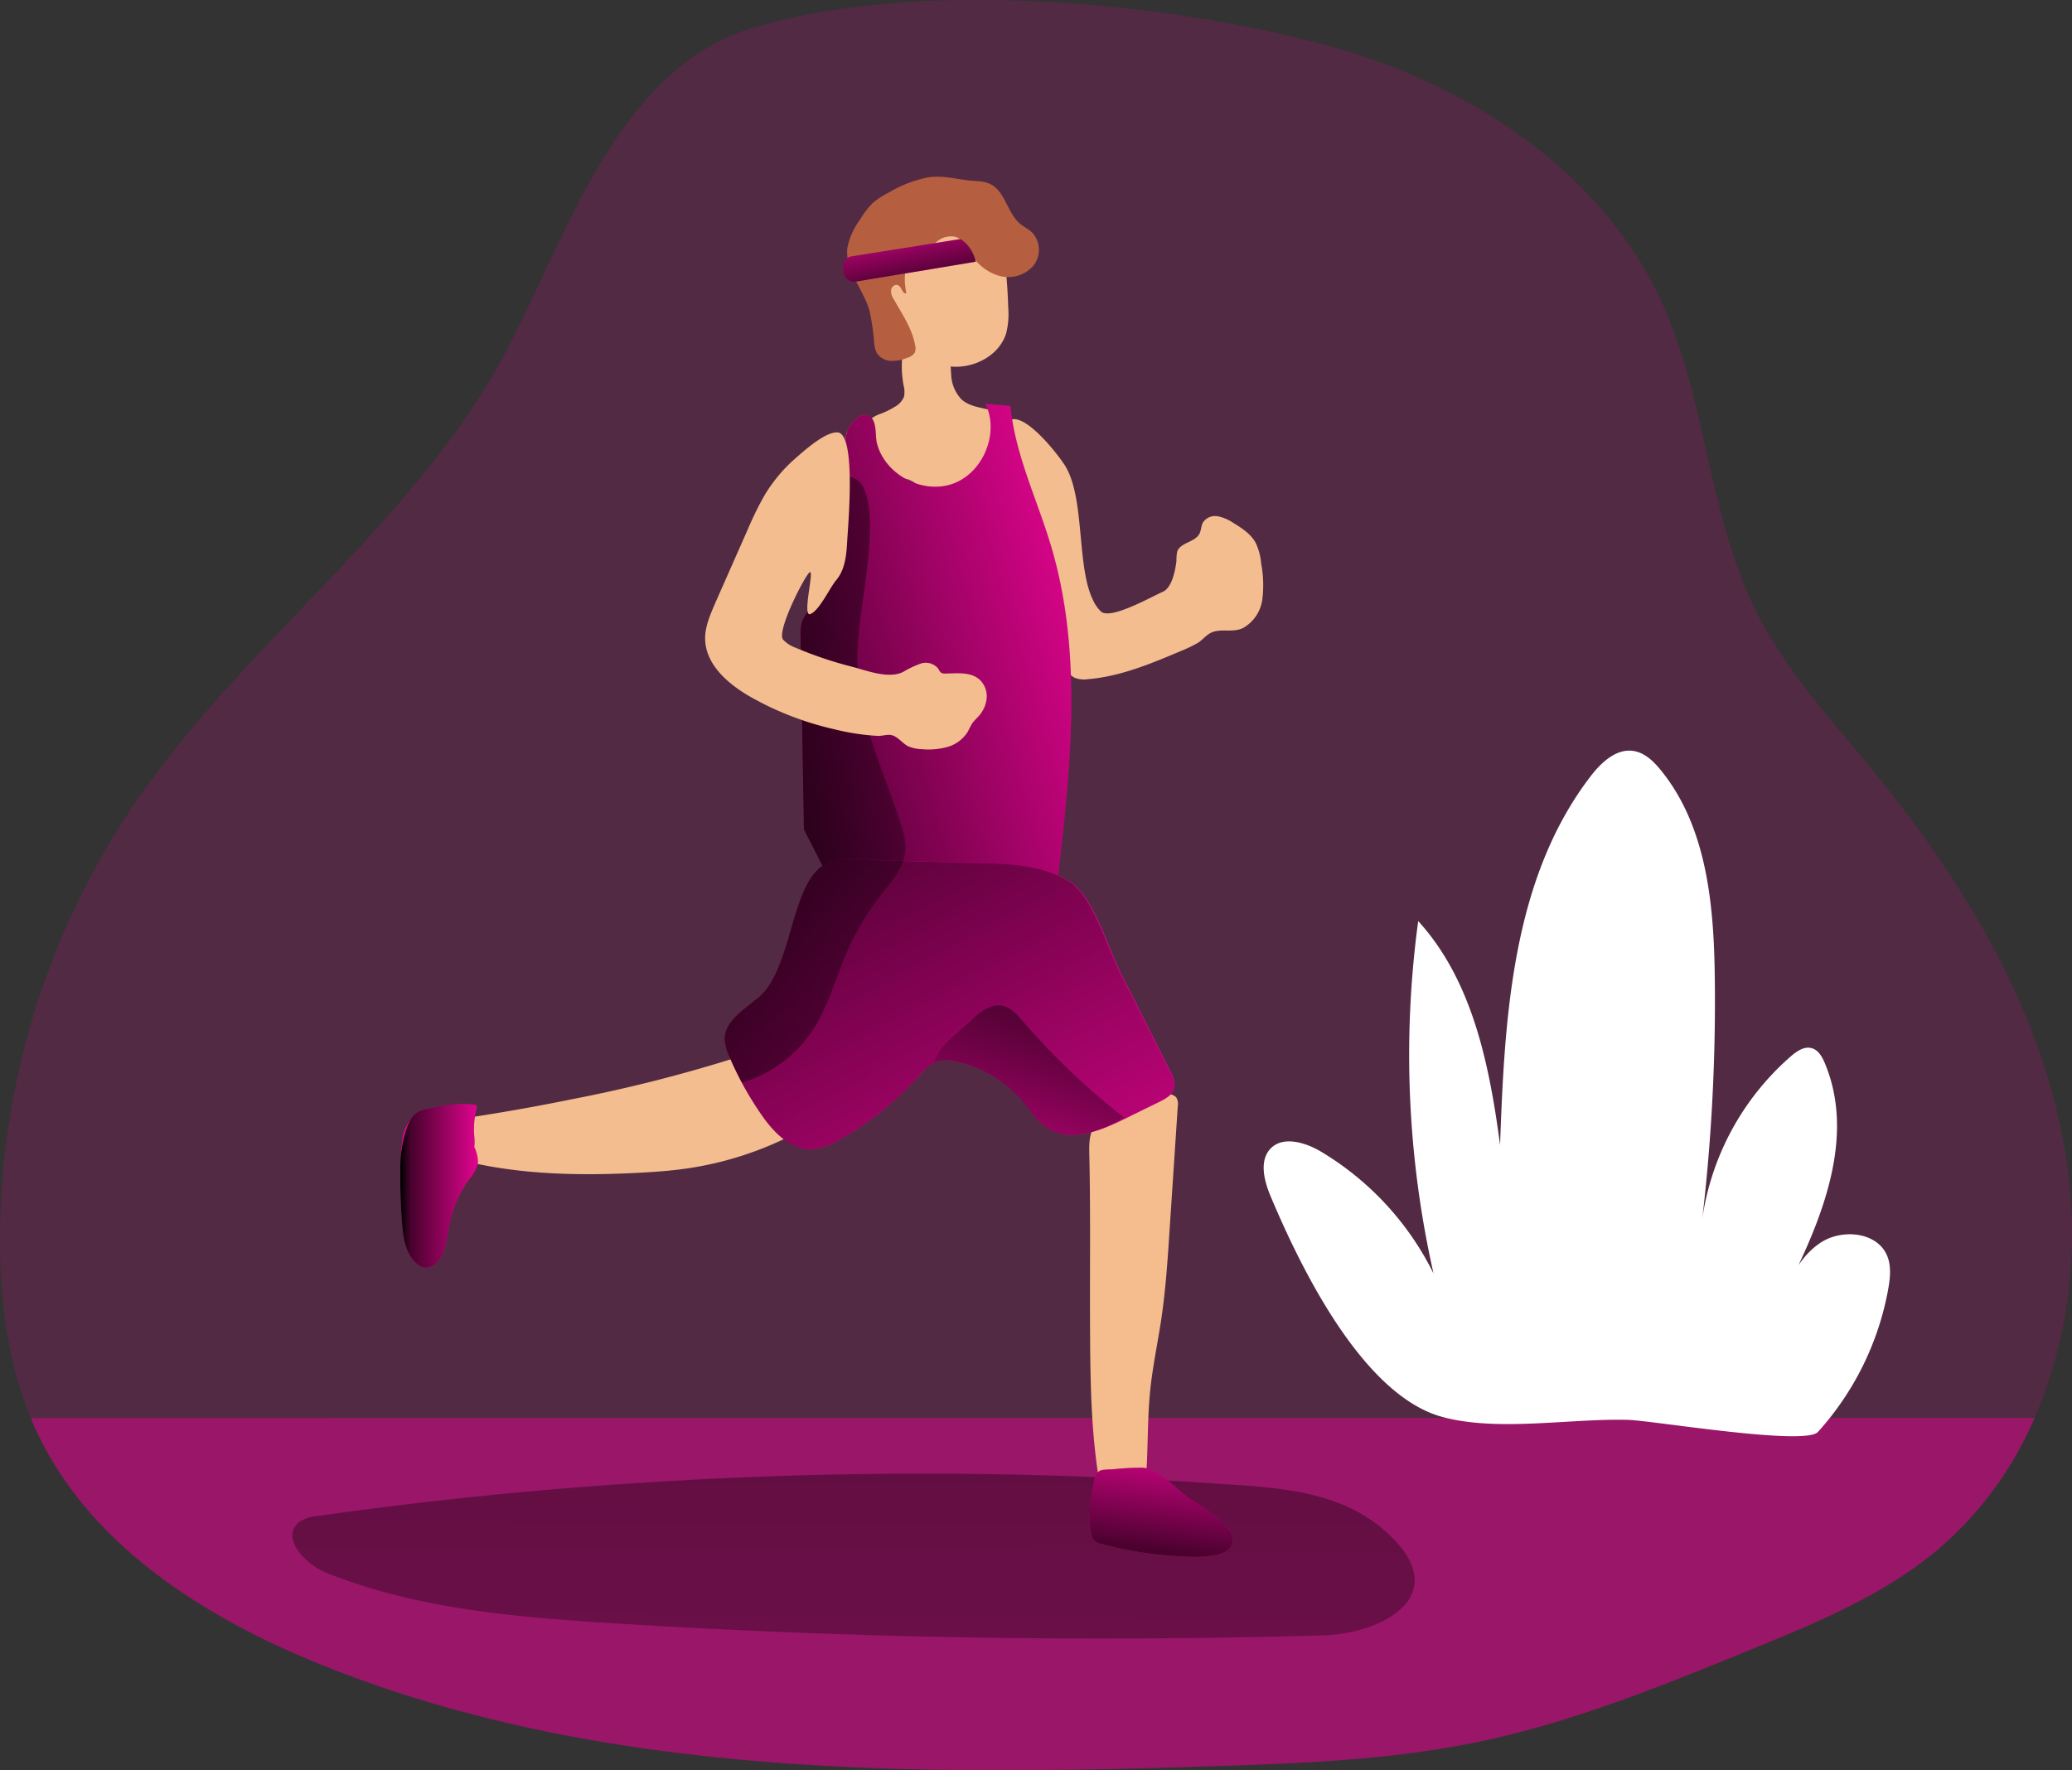 <svg id="Layer_1" data-name="Layer 1" xmlns="http://www.w3.org/2000/svg" xmlns:xlink="http://www.w3.org/1999/xlink" viewBox="0 0 430.22 367.65"><rect x="0" y="0" width="430.22" height="367.65" fill="#333333" stroke="none"/><defs><linearGradient id="linear-gradient" x1="181.8" y1="20.48" x2="178.96" y2="572.62" gradientUnits="userSpaceOnUse"><stop offset="0.01"/><stop offset="0.13" stop-opacity="0.69"/><stop offset="1" stop-opacity="0"/></linearGradient><linearGradient id="linear-gradient-2" x1="242.92" y1="346.23" x2="246.24" y2="318.72" xlink:href="#linear-gradient"/><linearGradient id="linear-gradient-3" x1="86" y1="266.33" x2="102.18" y2="266.33" xlink:href="#linear-gradient"/><linearGradient id="linear-gradient-4" x1="149.93" y1="170.65" x2="232.47" y2="147.41" xlink:href="#linear-gradient"/><linearGradient id="linear-gradient-5" x1="160.79" y1="167.09" x2="230.99" y2="296.11" xlink:href="#linear-gradient"/><linearGradient id="linear-gradient-6" x1="97.81" y1="170.43" x2="257.51" y2="196.68" xlink:href="#linear-gradient"/><linearGradient id="linear-gradient-7" x1="192.84" y1="80.9" x2="189.64" y2="64.77" xlink:href="#linear-gradient"/><linearGradient id="linear-gradient-8" x1="235.24" y1="215.97" x2="208.92" y2="258.66" xlink:href="#linear-gradient"/></defs><title>Jogging</title><path d="M425.35,314.49a74.25,74.25,0,0,1-19.89,27.2c-11.27,9.54-25.18,15.28-38.84,20.86-18.33,7.49-36.76,15-56.13,19.1-18.19,3.85-36.88,4.59-55.47,5.19-62.72,2-127.44,2.33-185.63-21.16C45.48,356,22,341.21,10.83,318c-.55-1.14-1.06-2.29-1.54-3.46-4.9-11.91-6.47-25.07-6.39-38a161.56,161.56,0,0,1,27.64-89.17C51.9,155.82,84,132.52,103.94,100.1c15.23-24.77,24.44-65.33,55.83-74.45,34.31-10,84.78-5.35,118.49,3.77,29.12,7.89,57,25.83,69.61,53.24,9.41,20.46,9.64,44.31,19.72,64.44,6.12,12.21,15.53,22.38,24.18,32.94,19,23.24,35.2,49.93,40,79.58C434.78,278,432.76,297.6,425.35,314.49Z" transform="translate(-2.9 -20.05)" fill="#e2048f" opacity="0.18" style="isolation:isolate"/><path d="M425.35,314.49a74.25,74.25,0,0,1-19.89,27.2c-11.27,9.54-25.18,15.28-38.84,20.86-18.33,7.49-36.76,15-56.13,19.1-18.19,3.85-36.88,4.59-55.47,5.19-62.72,2-127.44,2.33-185.63-21.16C45.48,356,22,341.21,10.83,318c-.55-1.14-1.06-2.29-1.54-3.46Z" transform="translate(-2.9 -20.05)" fill="#e2048f" opacity="0.49" style="isolation:isolate"/><path d="M68.87,334.88a7.44,7.44,0,0,0-4.06,1.44c-3.53,3.22,1.44,8.58,5.88,10.36,18.63,7.46,39,9.18,59,10.44q73.8,4.65,147.82,2.55c12.65-.36,26.64-8.21,14.41-20.35C281.8,329.24,267.7,329,254.44,328.09A894.41,894.41,0,0,0,135.93,328Q102.29,330.15,68.87,334.88Z" transform="translate(-2.9 -20.05)" fill="url(#linear-gradient)"/><path d="M223.83,116.42c4.45,6.59,2.51,21.09,6,28.21a7.7,7.7,0,0,0,1.67,2.42c2,1.79,10.6-3.14,12.85-4.11,1.81-.78,2.56-4.19,2.82-6.4a9.3,9.3,0,0,1,.15-1.91c.62-1.93,3.67-1.93,4.62-3.73.37-.7.34-1.57.7-2.28a3,3,0,0,1,3.07-1.36,8.69,8.69,0,0,1,3.26,1.38c1.81,1.1,3.67,2.31,4.67,4.17a12.5,12.5,0,0,1,1.13,4.3,24.09,24.09,0,0,1,.24,7.38,8.07,8.07,0,0,1-3.95,5.95c-2.2,1.12-4.78,0-6.79,1.06-1,.49-1.8,1.58-2.79,2.14a30.51,30.51,0,0,1-3.37,1.6c-6.24,2.64-12.6,5.31-19.35,5.86a5.34,5.34,0,0,1-2.81-.33,5.59,5.59,0,0,1-2.06-2.22,85.06,85.06,0,0,1-12.88-46.82C211.31,100.6,221.2,112.52,223.83,116.42Z" transform="translate(-2.9 -20.05)" fill="#f3bd8f"/><path d="M186.21,134.09l-13.27,18s-.33-3.28-.91-6.58c.21-.2.41-.4.61-.61,3.44-3.65,5.21-8.61,5.85-13.57s.24-10-.14-15a15.55,15.55,0,0,1,.45-6.63Z" transform="translate(-2.9 -20.05)" fill="#f3bd8f"/><path d="M200.4,97.84a7.87,7.87,0,0,0,2.16,5.17c2,1.78,4.95,1.68,7.42,2.66a2.25,2.25,0,0,1,.83.52,1.89,1.89,0,0,1,.37.75,6.28,6.28,0,0,1-.29,3.87c-1.35,3.73-5.76,13.42-9.5,14.74s-6.77-5.6-10.7-6.11a8.76,8.76,0,0,1-3.73-1.12,9.14,9.14,0,0,1-2.81-3.53,11.35,11.35,0,0,1-1.5-4.14,4.31,4.31,0,0,1,1.55-3.94,8.06,8.06,0,0,1,1.74-.8,16.21,16.21,0,0,0,2.73-1.37,4.18,4.18,0,0,0,1.94-2.13,5.25,5.25,0,0,0-.1-2.36,21.47,21.47,0,0,1,0-7.87,7.21,7.21,0,0,1,.71-2.22,4.45,4.45,0,0,1,6.94-1.08C200.65,91.18,200.11,94.82,200.4,97.84Z" transform="translate(-2.9 -20.05)" fill="#f3bd8f"/><path d="M212.25,84a16.14,16.14,0,0,1-.44,5.28c-1.26,4.1-5.6,6.74-9.88,6.92a8,8,0,0,1-4.09-.78,9.76,9.76,0,0,1-2-1.51c-3-2.74-5.76-6-6.67-10-.34-1.49-2.75-4.33-2.73-5.86,0-2.26,2.62-3.25,3.48-5.33a11.79,11.79,0,0,1,9.23-7c4.15-.53,8,1.56,11.06,4.17,1.52,1.3,1.29,3.87,1.48,5.83C212,78.43,212.16,81.19,212.25,84Z" transform="translate(-2.9 -20.05)" fill="#f3bd8f"/><path d="M211.13,60.94c1.16,2,1.94,4.27,3.73,5.7.73.58,1.6,1,2.29,1.63a5.29,5.29,0,0,1,.28,7,6.93,6.93,0,0,1-6.94,2.1,10.15,10.15,0,0,1-5.94-4.53c-.89-1.39-1.67-3.08-3.24-3.6a4.5,4.5,0,0,0-3.9,1c-1.12.83-2.06,1.89-3.24,2.62a13.77,13.77,0,0,0-1.95,1.2c-1.84,1.6-1.57,4.48-1.14,6.88-.77.24-.91-1.15-1.59-1.59s-1.45.21-1.57.92a3.12,3.12,0,0,0,.59,2c1.75,3.07,3.82,6.08,4.42,9.57a2.31,2.31,0,0,1-.08,1.4,2.51,2.51,0,0,1-1.51,1.09A8.5,8.5,0,0,1,188,95a3.66,3.66,0,0,1-3-1.58,5,5,0,0,1-.58-2,46.88,46.88,0,0,0-1-6.91c-1.29-4.46-5.13-8.36-4.57-13a14.37,14.37,0,0,1,2.56-5.75,17.7,17.7,0,0,1,2.7-3.55A16.26,16.26,0,0,1,187.52,60a25.32,25.32,0,0,1,8.11-3.12c3.39-.51,6.41.58,9.73.75C208.06,57.75,209.64,58.38,211.13,60.94Z" transform="translate(-2.9 -20.05)" fill="#b55f40"/><path d="M101.13,252a8.6,8.6,0,0,0-4.53,1.6,4.4,4.4,0,0,0,.33,6.56,8.05,8.05,0,0,0,2.91,1.12c11.66,2.76,23.78,2.95,35.75,2.32,3.25-.17,6.5-.4,9.72-.86a70.41,70.41,0,0,0,30.35-11.94,2.76,2.76,0,0,0,1.23-1.39,2.6,2.6,0,0,0-.2-1.52c-1.53-4.34-5.39-10.05-10-11.6-3.43-1.15-7.25,2.17-10.42,3.23a305.41,305.41,0,0,1-34.87,8.86Q111.31,250.44,101.13,252Z" transform="translate(-2.9 -20.05)" fill="#f3bd8f"/><path d="M229.23,295c.05,11.5.13,23.07,2.21,34.38a1.82,1.82,0,0,0,.48,1.11,1.86,1.86,0,0,0,1.45.23l3.95-.47a4.57,4.57,0,0,0,2.27-.68c1-.77,1.23-2.22,1.32-3.5.38-5.78.23-11.59.82-17.34.51-4.95,1.56-9.83,2.3-14.75.9-6.09,1.31-12.25,1.71-18.39l1.71-25.82a2.64,2.64,0,0,0-.35-1.86,2.48,2.48,0,0,0-2-.64A21.37,21.37,0,0,0,232,251.88c-3,2.47-3,4.74-2.91,8.39C229.34,271.83,229.18,283.4,229.23,295Z" transform="translate(-2.9 -20.05)" fill="#f5bd8d"/><path d="M232.12,325.28a2.06,2.06,0,0,0-1.54.78,4.64,4.64,0,0,0-.57,1.79c-.63,3.59-1.26,7.29-.49,10.86a2.52,2.52,0,0,0,.49,1.18,2.74,2.74,0,0,0,1.37.71,75.76,75.76,0,0,0,17,2.66,26.34,26.34,0,0,0,7-.29,6.13,6.13,0,0,0,2.2-.84,2.88,2.88,0,0,0,1.29-1.92,4.2,4.2,0,0,0-1.5-3.23,25.47,25.47,0,0,0-4.25-3.64c-1.29-.88-2.66-1.65-3.9-2.59s-2.24-1.93-3.38-2.88a27.18,27.18,0,0,0-2.79-2,6.88,6.88,0,0,0-1.75-.84,7.82,7.82,0,0,0-2.16-.17c-1.68,0-3.36.14-5,.3C233.58,325.23,232.82,325.18,232.12,325.28Z" transform="translate(-2.9 -20.05)" fill="#e2048f"/><path d="M102.16,261.45A7.73,7.73,0,0,1,100.3,265a23.75,23.75,0,0,0-4.08,9.47c-.55,2.92-.75,6.32-3.1,8.15a2.85,2.85,0,0,1-1.87.69,3,3,0,0,1-1.82-.85c-2.34-2-2.83-5.44-3.06-8.53s-.35-6-.36-9c0-.66,0-1.34,0-2v0a25.58,25.58,0,0,1,1.48-9,10.32,10.32,0,0,1,.62-1.3A4.52,4.52,0,0,1,89.62,251a6.68,6.68,0,0,1,2.21-.72c3.12-.65,6.32-1.3,9.48-.83a.87.87,0,0,1,.56.26.84.84,0,0,1,0,.59,16.91,16.91,0,0,0-.49,5.77,7.83,7.83,0,0,1,0,2.16A7.57,7.57,0,0,1,102.16,261.45Z" transform="translate(-2.9 -20.05)" fill="#e2048f"/><path d="M232.12,325.28a2.06,2.06,0,0,0-1.54.78,4.64,4.64,0,0,0-.57,1.79c-.63,3.59-1.26,7.29-.49,10.86a2.52,2.52,0,0,0,.49,1.18,2.74,2.74,0,0,0,1.37.71,75.76,75.76,0,0,0,17,2.66,26.34,26.34,0,0,0,7-.29,6.13,6.13,0,0,0,2.2-.84,2.88,2.88,0,0,0,1.29-1.92,4.2,4.2,0,0,0-1.5-3.23,25.47,25.47,0,0,0-4.25-3.64c-1.29-.88-2.66-1.65-3.9-2.59s-2.24-1.93-3.38-2.88a27.18,27.18,0,0,0-2.79-2,6.88,6.88,0,0,0-1.75-.84,7.82,7.82,0,0,0-2.16-.17c-1.68,0-3.36.14-5,.3C233.58,325.23,232.82,325.18,232.12,325.28Z" transform="translate(-2.9 -20.05)" fill="url(#linear-gradient-2)"/><path d="M102.16,261.45A7.73,7.73,0,0,1,100.3,265a23.75,23.75,0,0,0-4.08,9.47c-.55,2.92-.75,6.32-3.1,8.15a2.85,2.85,0,0,1-1.87.69,3,3,0,0,1-1.82-.85c-2.34-2-2.83-5.44-3.06-8.53s-.35-6-.36-9c0-.66,0-1.34,0-2v0a25.58,25.58,0,0,1,1.48-9,10.32,10.32,0,0,1,.62-1.3A4.52,4.52,0,0,1,89.62,251a6.68,6.68,0,0,1,2.21-.72c3.12-.65,6.32-1.3,9.48-.83a.87.87,0,0,1,.56.26.84.84,0,0,1,0,.59,16.91,16.91,0,0,0-.49,5.77,7.83,7.83,0,0,1,0,2.16A7.57,7.57,0,0,1,102.16,261.45Z" transform="translate(-2.9 -20.05)" fill="url(#linear-gradient-3)"/><path d="M88.11,252.64a10.32,10.32,0,0,0-.62,1.3,25.58,25.58,0,0,0-1.48,9,44.35,44.35,0,0,1,.39-5.76A7.78,7.78,0,0,1,88.11,252.64Z" transform="translate(-2.9 -20.05)" fill="#e2048f"/><path d="M222.52,202.77a4.94,4.94,0,0,1-.69,2.32,4.62,4.62,0,0,1-3.36,1.42c-12.95,1.37-25.8-3.66-38.83-3.46a22.77,22.77,0,0,1-5.21-.34l.35-.67-5-9.76q-.34-20-.69-39.95a9.73,9.73,0,0,1,.35-3.36,10.18,10.18,0,0,1,2.58-3.43c.21-.2.41-.4.61-.61,3.44-3.65,5.21-8.61,5.85-13.57s.24-10-.14-15a15.55,15.55,0,0,1,.45-6.63c.61-1.65,2.61-4.29,4.61-3.24,1.61.85,1.18,4,1.54,5.5,1.58,6.56,9.44,10.78,15.78,8.52s9.73-10.53,6.8-16.6l5.19.43c.93,10.13,5.57,19.47,8.46,29.22C227.8,155.85,225.19,179.69,222.52,202.77Z" transform="translate(-2.9 -20.05)" fill="#e2048f"/><path d="M222.63,201.85c0,.3-.08.61-.11.92a4.94,4.94,0,0,1-.69,2.32,4.62,4.62,0,0,1-3.36,1.42c-10.28,1.08-20.5-1.86-30.8-3a63.36,63.36,0,0,0-8-.44,22.77,22.77,0,0,1-5.21-.34l.35-.67-1.1-2.16-3.89-7.6q-.34-20-.69-39.95a9.73,9.73,0,0,1,.35-3.36,10.18,10.18,0,0,1,2.58-3.43c.21-.2.41-.4.61-.61,3.44-3.65,5.21-8.61,5.85-13.57a62.6,62.6,0,0,0,.06-12.32c-.06-.9-.13-1.78-.2-2.67a15.55,15.55,0,0,1,.45-6.63c.61-1.65,2.61-4.29,4.61-3.24,1.61.85,1.18,4,1.54,5.5,1.58,6.56,9.44,10.78,15.78,8.52s9.73-10.53,6.8-16.6l5.19.43c.93,10.13,5.57,19.47,8.46,29.22C227.71,155.55,225.25,179.05,222.63,201.85Z" transform="translate(-2.9 -20.05)" fill="url(#linear-gradient-4)"/><path d="M159.65,227.78c-2.68,2.23-6.18,4.44-6.28,7.94a9.24,9.24,0,0,0,1,3.82,67.77,67.77,0,0,0,6.73,12.13c2.49,3.58,6,7.22,10.33,7.06a13,13,0,0,0,5.78-2,64.18,64.18,0,0,0,16.05-12.77c1.39-1.52,2.85-3.2,4.87-3.62a7.6,7.6,0,0,1,3.11.14,25.1,25.1,0,0,1,14.12,8.4c1.63,1.94,3,4.18,5.17,5.53,4.68,2.93,10.75.53,15.7-1.9l7.39-3.63c1.33-.65,2.81-1.48,3.14-2.92a5,5,0,0,0-.79-3.29q-5.14-10.28-10.34-20.53c-2.64-5.21-5.54-15.62-10.41-18.85-5.27-3.49-12-3.78-18.29-4l-20.54-.56c-3.57-.11-8.72-1.1-12,.71C166.69,203.63,167.61,222.31,159.65,227.78Z" transform="translate(-2.9 -20.05)" fill="#e2048f"/><path d="M246.73,245.94c-.32,1.44-1.8,2.27-3.13,2.93l-7.39,3.62a45.19,45.19,0,0,1-4.36,1.91c-3.88,1.44-8,2.1-11.34,0-2.15-1.34-3.54-3.59-5.17-5.53a25.12,25.12,0,0,0-14.12-8.41,8,8,0,0,0-3.11-.13,5,5,0,0,0-1.21.42,13.42,13.42,0,0,0-3.66,3.21,64.37,64.37,0,0,1-16.05,12.76,13.1,13.1,0,0,1-5.78,2c-4.35.16-7.84-3.49-10.33-7.06a67.41,67.41,0,0,1-4.16-6.79q-1.39-2.61-2.57-5.34a9.09,9.09,0,0,1-1-3.82c.1-3.5,3.6-5.7,6.28-7.94,7.72-5.3,7.09-23.05,14-27.9.21-.15.43-.28.65-.41,3.32-1.81,8.47-.82,12-.71l4,.11,16.5.45c5.32.14,10.92.37,15.71,2.53a17.43,17.43,0,0,1,2.57,1.42c4.86,3.23,7.77,13.64,10.41,18.85q5.19,10.24,10.34,20.53A5.09,5.09,0,0,1,246.73,245.94Z" transform="translate(-2.9 -20.05)" fill="url(#linear-gradient-5)"/><path d="M190.88,196.87a8.43,8.43,0,0,1-.46,2,17,17,0,0,1-2.75,4.62L186,205.65a54.32,54.32,0,0,0-7.13,11.86c-2.44,5.56-4,11.6-7.35,16.67a26.77,26.77,0,0,1-14.26,10.62l-.3.08q-1.39-2.61-2.57-5.34a9.09,9.09,0,0,1-1-3.82c.1-3.5,3.6-5.7,6.28-7.94,7.72-5.3,7.09-23.05,14-27.9l-3.89-7.6q-.34-20-.69-39.95a9.73,9.73,0,0,1,.35-3.36,10.18,10.18,0,0,1,2.58-3.43c.21-.2.41-.4.61-.61,3.44-3.65,5.21-8.61,5.85-13.57a62.6,62.6,0,0,0,.06-12.32c.29,0,.58,0,.86.07,5.9.79,3.92,15.72,3.4,20.06-.81,6.74-2.18,13.47-1.83,20.24.56,11,5.55,21.18,8.93,31.65A14.54,14.54,0,0,1,190.88,196.87Z" transform="translate(-2.9 -20.05)" fill="url(#linear-gradient-6)"/><path d="M161.69,122.83a66.75,66.75,0,0,0-3.52,7.15l-6.8,15.39c-1,2.36-2.1,4.81-2.06,7.38.1,5.44,4.95,9.52,9.7,12.18a64,64,0,0,0,17.05,6.55,48.38,48.38,0,0,0,9.19,1.4c1,0,2-.4,2.9-.13,1.26.37,2.17,1.72,3.34,2.29a7.68,7.68,0,0,0,2.77.59,14.88,14.88,0,0,0,5.4-.47,7.34,7.34,0,0,0,4.23-3.22,18,18,0,0,1,.92-1.74,13.62,13.62,0,0,1,1.15-1.26,6.53,6.53,0,0,0,1.8-3.84,4.75,4.75,0,0,0-1.45-3.9c-1.84-1.65-4.63-1.32-7.1-1.27a1.45,1.45,0,0,1-.83-.14c-.34-.19-.49-.59-.7-.92a3.35,3.35,0,0,0-3.64-1,20.11,20.11,0,0,0-3.63,1.73c-3.1,1.51-7.61-.33-10.8-1.14a79.78,79.78,0,0,1-11.47-3.88,6.62,6.62,0,0,1-2.66-1.72c-1.31-1.63,4-12.25,5.4-13.84s-1.61,9.36.31,8.54,4-5.46,5.36-7.06c1.8-2.14,2.1-5.14,2.25-7.95.19-3.5,1.93-22.46-2-22.7-2.54-.16-6.88,3.77-8.67,5.32A32.11,32.11,0,0,0,161.69,122.83Z" transform="translate(-2.9 -20.05)" fill="#f3bd8f"/><path d="M205.5,74.4l-24.94,4.14a2.16,2.16,0,0,1-2.49-1.81l-.15-1a2.15,2.15,0,0,1,1.8-2.44l22.54-3.6h0a7,7,0,0,1,2.85,3.62Z" transform="translate(-2.9 -20.05)" fill="#e2048f"/><path d="M205.5,74.4l-24.94,4.14a2.16,2.16,0,0,1-2.49-1.81l-.15-1a2.15,2.15,0,0,1,1.8-2.44l22.72-3.58.42.33a7.4,7.4,0,0,1,2.64,4.39Z" transform="translate(-2.9 -20.05)" fill="url(#linear-gradient-7)"/><path d="M236.37,252.18c-1.5.76-3,1.51-4.52,2.22-3.88,1.44-8,2.1-11.34,0-2.15-1.34-3.54-3.59-5.17-5.53a25.12,25.12,0,0,0-14.12-8.41,8,8,0,0,0-3.11-.13,5,5,0,0,0-1.21.42c.73-3.39,5.28-6.52,7.61-8.75,1.82-1.75,4.1-3.58,6.57-3.07,1.74.36,3,1.82,4.17,3.17A146,146,0,0,0,236.37,252.18Z" transform="translate(-2.9 -20.05)" fill="url(#linear-gradient-8)"/><path d="M266.74,268.52c-1.4-3.31-2.47-7.6.12-10.09s7.17-1.11,10.39.82a61,61,0,0,1,23.3,25.26,206.31,206.31,0,0,1-3.18-73.18c11.3,12.4,14.78,29.88,17,46.5.93-26.69,2.51-55.29,18.74-76.5,2.23-2.92,5.4-5.91,9-5.32,2.3.37,4.11,2.12,5.58,3.92,9.58,11.7,11.07,27.9,11.26,43a389.94,389.94,0,0,1-2.93,53,55.28,55.28,0,0,1,18.79-36.57c1.17-1,2.62-2,4.12-1.67s2.32,1.83,2.9,3.22c6.81,16.37-1.58,34.75-9.81,50.47,2.07-5,4.37-10.24,8.85-13.23s11.81-2.28,13.87,2.69c.89,2.16.63,4.62.22,6.92a60.22,60.22,0,0,1-14.6,29.67c-2.67,2.94-34.25-2.36-39.42-2.51-12-.34-26.94,2.52-38.52-.6C285.77,309.85,272.83,283,266.74,268.52Z" transform="translate(-2.9 -20.05)" fill="#fff"/></svg>